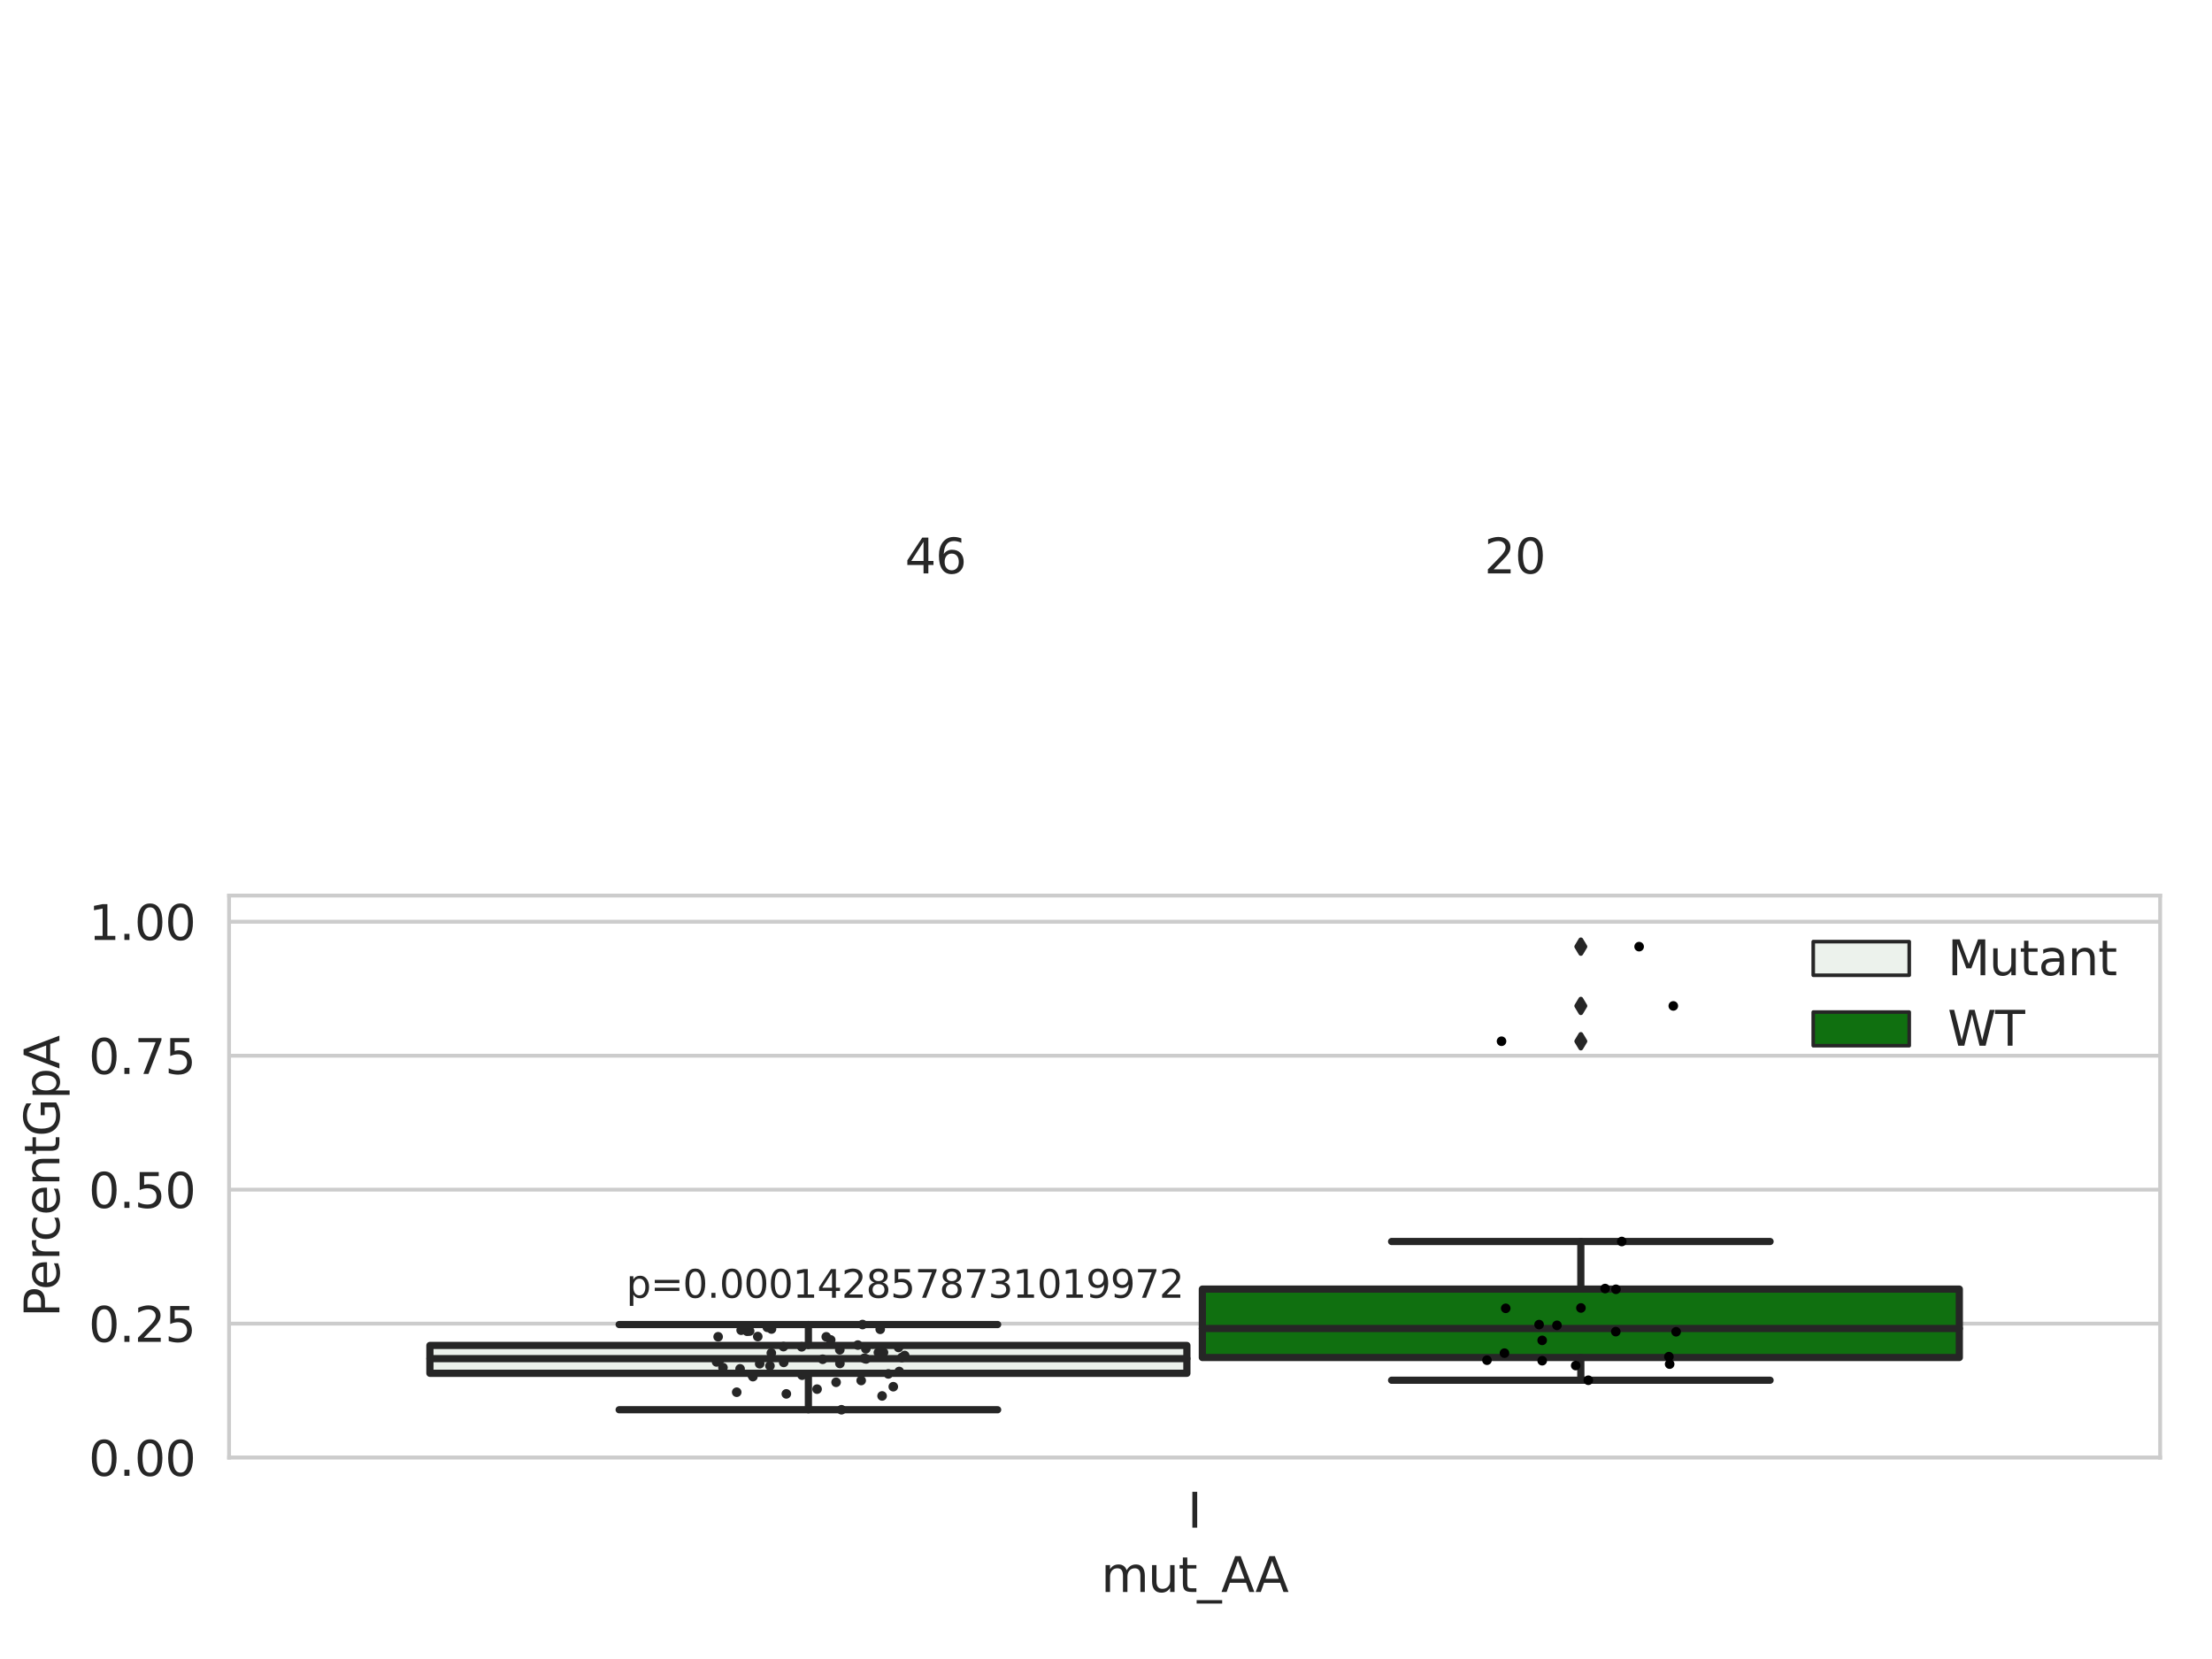 <?xml version="1.0" encoding="utf-8" standalone="no"?>
<!DOCTYPE svg PUBLIC "-//W3C//DTD SVG 1.1//EN"
  "http://www.w3.org/Graphics/SVG/1.1/DTD/svg11.dtd">
<svg xmlns:xlink="http://www.w3.org/1999/xlink" width="460.8pt" height="345.6pt" viewBox="0 0 460.8 345.6" xmlns="http://www.w3.org/2000/svg" version="1.1">
 <defs>
  <style type="text/css">*{stroke-linejoin: round; stroke-linecap: butt}</style>
 </defs>
 <g id="figure_1">
  <g id="patch_1">
   <path d="M 0 345.6 
L 460.8 345.6 
L 460.8 0 
L 0 0 
z
" style="fill: #ffffff"/>
  </g>
  <g id="axes_1">
   <g id="patch_2">
    <path d="M 47.72 303.64 
L 450 303.64 
L 450 186.56 
L 47.72 186.56 
z
" style="fill: #ffffff"/>
   </g>
   <g id="matplotlib.axis_1">
    <g id="xtick_1">
     <g id="text_1">
      <!-- I -->
      <g style="fill: #262626" transform="translate(247.385 318.238)scale(0.1 -0.1)">
       <defs>
        <path id="DejaVuSans-49" d="M 628 4666 
L 1259 4666 
L 1259 0 
L 628 0 
L 628 4666 
z
" transform="scale(0.016)"/>
       </defs>
       <use xlink:href="#DejaVuSans-49"/>
      </g>
     </g>
    </g>
    <g id="text_2">
     <!-- mut_AA -->
     <g style="fill: #262626" transform="translate(229.383 331.638)scale(0.1 -0.1)">
      <defs>
       <path id="DejaVuSans-6d" d="M 3328 2828 
Q 3544 3216 3844 3400 
Q 4144 3584 4550 3584 
Q 5097 3584 5394 3201 
Q 5691 2819 5691 2113 
L 5691 0 
L 5113 0 
L 5113 2094 
Q 5113 2597 4934 2840 
Q 4756 3084 4391 3084 
Q 3944 3084 3684 2787 
Q 3425 2491 3425 1978 
L 3425 0 
L 2847 0 
L 2847 2094 
Q 2847 2600 2669 2842 
Q 2491 3084 2119 3084 
Q 1678 3084 1418 2786 
Q 1159 2488 1159 1978 
L 1159 0 
L 581 0 
L 581 3500 
L 1159 3500 
L 1159 2956 
Q 1356 3278 1631 3431 
Q 1906 3584 2284 3584 
Q 2666 3584 2933 3390 
Q 3200 3197 3328 2828 
z
" transform="scale(0.016)"/>
       <path id="DejaVuSans-75" d="M 544 1381 
L 544 3500 
L 1119 3500 
L 1119 1403 
Q 1119 906 1312 657 
Q 1506 409 1894 409 
Q 2359 409 2629 706 
Q 2900 1003 2900 1516 
L 2900 3500 
L 3475 3500 
L 3475 0 
L 2900 0 
L 2900 538 
Q 2691 219 2414 64 
Q 2138 -91 1772 -91 
Q 1169 -91 856 284 
Q 544 659 544 1381 
z
M 1991 3584 
L 1991 3584 
z
" transform="scale(0.016)"/>
       <path id="DejaVuSans-74" d="M 1172 4494 
L 1172 3500 
L 2356 3500 
L 2356 3053 
L 1172 3053 
L 1172 1153 
Q 1172 725 1289 603 
Q 1406 481 1766 481 
L 2356 481 
L 2356 0 
L 1766 0 
Q 1100 0 847 248 
Q 594 497 594 1153 
L 594 3053 
L 172 3053 
L 172 3500 
L 594 3500 
L 594 4494 
L 1172 4494 
z
" transform="scale(0.016)"/>
       <path id="DejaVuSans-5f" d="M 3263 -1063 
L 3263 -1509 
L -63 -1509 
L -63 -1063 
L 3263 -1063 
z
" transform="scale(0.016)"/>
       <path id="DejaVuSans-41" d="M 2188 4044 
L 1331 1722 
L 3047 1722 
L 2188 4044 
z
M 1831 4666 
L 2547 4666 
L 4325 0 
L 3669 0 
L 3244 1197 
L 1141 1197 
L 716 0 
L 50 0 
L 1831 4666 
z
" transform="scale(0.016)"/>
      </defs>
      <use xlink:href="#DejaVuSans-6d"/>
      <use xlink:href="#DejaVuSans-75" x="97.412"/>
      <use xlink:href="#DejaVuSans-74" x="160.791"/>
      <use xlink:href="#DejaVuSans-5f" x="200"/>
      <use xlink:href="#DejaVuSans-41" x="250"/>
      <use xlink:href="#DejaVuSans-41" x="321.158"/>
     </g>
    </g>
   </g>
   <g id="matplotlib.axis_2">
    <g id="ytick_1">
     <g id="line2d_1">
      <path d="M 47.72 303.64 
L 450 303.64 
" clip-path="url(#p6cd533f5b9)" style="fill: none; stroke: #cccccc; stroke-width: 0.8; stroke-linecap: round"/>
     </g>
     <g id="text_3">
      <!-- 0.00 -->
      <g style="fill: #262626" transform="translate(18.454 307.439)scale(0.1 -0.1)">
       <defs>
        <path id="DejaVuSans-30" d="M 2034 4250 
Q 1547 4250 1301 3770 
Q 1056 3291 1056 2328 
Q 1056 1369 1301 889 
Q 1547 409 2034 409 
Q 2525 409 2770 889 
Q 3016 1369 3016 2328 
Q 3016 3291 2770 3770 
Q 2525 4250 2034 4250 
z
M 2034 4750 
Q 2819 4750 3233 4129 
Q 3647 3509 3647 2328 
Q 3647 1150 3233 529 
Q 2819 -91 2034 -91 
Q 1250 -91 836 529 
Q 422 1150 422 2328 
Q 422 3509 836 4129 
Q 1250 4750 2034 4750 
z
" transform="scale(0.016)"/>
        <path id="DejaVuSans-2e" d="M 684 794 
L 1344 794 
L 1344 0 
L 684 0 
L 684 794 
z
" transform="scale(0.016)"/>
       </defs>
       <use xlink:href="#DejaVuSans-30"/>
       <use xlink:href="#DejaVuSans-2e" x="63.623"/>
       <use xlink:href="#DejaVuSans-30" x="95.41"/>
       <use xlink:href="#DejaVuSans-30" x="159.033"/>
      </g>
     </g>
    </g>
    <g id="ytick_2">
     <g id="line2d_2">
      <path d="M 47.72 275.733 
L 450 275.733 
" clip-path="url(#p6cd533f5b9)" style="fill: none; stroke: #cccccc; stroke-width: 0.8; stroke-linecap: round"/>
     </g>
     <g id="text_4">
      <!-- 0.25 -->
      <g style="fill: #262626" transform="translate(18.454 279.533)scale(0.1 -0.1)">
       <defs>
        <path id="DejaVuSans-32" d="M 1228 531 
L 3431 531 
L 3431 0 
L 469 0 
L 469 531 
Q 828 903 1448 1529 
Q 2069 2156 2228 2338 
Q 2531 2678 2651 2914 
Q 2772 3150 2772 3378 
Q 2772 3750 2511 3984 
Q 2250 4219 1831 4219 
Q 1534 4219 1204 4116 
Q 875 4013 500 3803 
L 500 4441 
Q 881 4594 1212 4672 
Q 1544 4750 1819 4750 
Q 2544 4750 2975 4387 
Q 3406 4025 3406 3419 
Q 3406 3131 3298 2873 
Q 3191 2616 2906 2266 
Q 2828 2175 2409 1742 
Q 1991 1309 1228 531 
z
" transform="scale(0.016)"/>
        <path id="DejaVuSans-35" d="M 691 4666 
L 3169 4666 
L 3169 4134 
L 1269 4134 
L 1269 2991 
Q 1406 3038 1543 3061 
Q 1681 3084 1819 3084 
Q 2600 3084 3056 2656 
Q 3513 2228 3513 1497 
Q 3513 744 3044 326 
Q 2575 -91 1722 -91 
Q 1428 -91 1123 -41 
Q 819 9 494 109 
L 494 744 
Q 775 591 1075 516 
Q 1375 441 1709 441 
Q 2250 441 2565 725 
Q 2881 1009 2881 1497 
Q 2881 1984 2565 2268 
Q 2250 2553 1709 2553 
Q 1456 2553 1204 2497 
Q 953 2441 691 2322 
L 691 4666 
z
" transform="scale(0.016)"/>
       </defs>
       <use xlink:href="#DejaVuSans-30"/>
       <use xlink:href="#DejaVuSans-2e" x="63.623"/>
       <use xlink:href="#DejaVuSans-32" x="95.41"/>
       <use xlink:href="#DejaVuSans-35" x="159.033"/>
      </g>
     </g>
    </g>
    <g id="ytick_3">
     <g id="line2d_3">
      <path d="M 47.72 247.827 
L 450 247.827 
" clip-path="url(#p6cd533f5b9)" style="fill: none; stroke: #cccccc; stroke-width: 0.8; stroke-linecap: round"/>
     </g>
     <g id="text_5">
      <!-- 0.50 -->
      <g style="fill: #262626" transform="translate(18.454 251.626)scale(0.1 -0.1)">
       <use xlink:href="#DejaVuSans-30"/>
       <use xlink:href="#DejaVuSans-2e" x="63.623"/>
       <use xlink:href="#DejaVuSans-35" x="95.41"/>
       <use xlink:href="#DejaVuSans-30" x="159.033"/>
      </g>
     </g>
    </g>
    <g id="ytick_4">
     <g id="line2d_4">
      <path d="M 47.72 219.92 
L 450 219.92 
" clip-path="url(#p6cd533f5b9)" style="fill: none; stroke: #cccccc; stroke-width: 0.8; stroke-linecap: round"/>
     </g>
     <g id="text_6">
      <!-- 0.75 -->
      <g style="fill: #262626" transform="translate(18.454 223.719)scale(0.1 -0.1)">
       <defs>
        <path id="DejaVuSans-37" d="M 525 4666 
L 3525 4666 
L 3525 4397 
L 1831 0 
L 1172 0 
L 2766 4134 
L 525 4134 
L 525 4666 
z
" transform="scale(0.016)"/>
       </defs>
       <use xlink:href="#DejaVuSans-30"/>
       <use xlink:href="#DejaVuSans-2e" x="63.623"/>
       <use xlink:href="#DejaVuSans-37" x="95.41"/>
       <use xlink:href="#DejaVuSans-35" x="159.033"/>
      </g>
     </g>
    </g>
    <g id="ytick_5">
     <g id="line2d_5">
      <path d="M 47.72 192.013 
L 450 192.013 
" clip-path="url(#p6cd533f5b9)" style="fill: none; stroke: #cccccc; stroke-width: 0.8; stroke-linecap: round"/>
     </g>
     <g id="text_7">
      <!-- 1.00 -->
      <g style="fill: #262626" transform="translate(18.454 195.812)scale(0.1 -0.1)">
       <defs>
        <path id="DejaVuSans-31" d="M 794 531 
L 1825 531 
L 1825 4091 
L 703 3866 
L 703 4441 
L 1819 4666 
L 2450 4666 
L 2450 531 
L 3481 531 
L 3481 0 
L 794 0 
L 794 531 
z
" transform="scale(0.016)"/>
       </defs>
       <use xlink:href="#DejaVuSans-31"/>
       <use xlink:href="#DejaVuSans-2e" x="63.623"/>
       <use xlink:href="#DejaVuSans-30" x="95.41"/>
       <use xlink:href="#DejaVuSans-30" x="159.033"/>
      </g>
     </g>
    </g>
    <g id="text_8">
     <!-- PercentGpA -->
     <g style="fill: #262626" transform="translate(12.375 274.376)rotate(-90)scale(0.1 -0.1)">
      <defs>
       <path id="DejaVuSans-50" d="M 1259 4147 
L 1259 2394 
L 2053 2394 
Q 2494 2394 2734 2622 
Q 2975 2850 2975 3272 
Q 2975 3691 2734 3919 
Q 2494 4147 2053 4147 
L 1259 4147 
z
M 628 4666 
L 2053 4666 
Q 2838 4666 3239 4311 
Q 3641 3956 3641 3272 
Q 3641 2581 3239 2228 
Q 2838 1875 2053 1875 
L 1259 1875 
L 1259 0 
L 628 0 
L 628 4666 
z
" transform="scale(0.016)"/>
       <path id="DejaVuSans-65" d="M 3597 1894 
L 3597 1613 
L 953 1613 
Q 991 1019 1311 708 
Q 1631 397 2203 397 
Q 2534 397 2845 478 
Q 3156 559 3463 722 
L 3463 178 
Q 3153 47 2828 -22 
Q 2503 -91 2169 -91 
Q 1331 -91 842 396 
Q 353 884 353 1716 
Q 353 2575 817 3079 
Q 1281 3584 2069 3584 
Q 2775 3584 3186 3129 
Q 3597 2675 3597 1894 
z
M 3022 2063 
Q 3016 2534 2758 2815 
Q 2500 3097 2075 3097 
Q 1594 3097 1305 2825 
Q 1016 2553 972 2059 
L 3022 2063 
z
" transform="scale(0.016)"/>
       <path id="DejaVuSans-72" d="M 2631 2963 
Q 2534 3019 2420 3045 
Q 2306 3072 2169 3072 
Q 1681 3072 1420 2755 
Q 1159 2438 1159 1844 
L 1159 0 
L 581 0 
L 581 3500 
L 1159 3500 
L 1159 2956 
Q 1341 3275 1631 3429 
Q 1922 3584 2338 3584 
Q 2397 3584 2469 3576 
Q 2541 3569 2628 3553 
L 2631 2963 
z
" transform="scale(0.016)"/>
       <path id="DejaVuSans-63" d="M 3122 3366 
L 3122 2828 
Q 2878 2963 2633 3030 
Q 2388 3097 2138 3097 
Q 1578 3097 1268 2742 
Q 959 2388 959 1747 
Q 959 1106 1268 751 
Q 1578 397 2138 397 
Q 2388 397 2633 464 
Q 2878 531 3122 666 
L 3122 134 
Q 2881 22 2623 -34 
Q 2366 -91 2075 -91 
Q 1284 -91 818 406 
Q 353 903 353 1747 
Q 353 2603 823 3093 
Q 1294 3584 2113 3584 
Q 2378 3584 2631 3529 
Q 2884 3475 3122 3366 
z
" transform="scale(0.016)"/>
       <path id="DejaVuSans-6e" d="M 3513 2113 
L 3513 0 
L 2938 0 
L 2938 2094 
Q 2938 2591 2744 2837 
Q 2550 3084 2163 3084 
Q 1697 3084 1428 2787 
Q 1159 2491 1159 1978 
L 1159 0 
L 581 0 
L 581 3500 
L 1159 3500 
L 1159 2956 
Q 1366 3272 1645 3428 
Q 1925 3584 2291 3584 
Q 2894 3584 3203 3211 
Q 3513 2838 3513 2113 
z
" transform="scale(0.016)"/>
       <path id="DejaVuSans-47" d="M 3809 666 
L 3809 1919 
L 2778 1919 
L 2778 2438 
L 4434 2438 
L 4434 434 
Q 4069 175 3628 42 
Q 3188 -91 2688 -91 
Q 1594 -91 976 548 
Q 359 1188 359 2328 
Q 359 3472 976 4111 
Q 1594 4750 2688 4750 
Q 3144 4750 3555 4637 
Q 3966 4525 4313 4306 
L 4313 3634 
Q 3963 3931 3569 4081 
Q 3175 4231 2741 4231 
Q 1884 4231 1454 3753 
Q 1025 3275 1025 2328 
Q 1025 1384 1454 906 
Q 1884 428 2741 428 
Q 3075 428 3337 486 
Q 3600 544 3809 666 
z
" transform="scale(0.016)"/>
       <path id="DejaVuSans-70" d="M 1159 525 
L 1159 -1331 
L 581 -1331 
L 581 3500 
L 1159 3500 
L 1159 2969 
Q 1341 3281 1617 3432 
Q 1894 3584 2278 3584 
Q 2916 3584 3314 3078 
Q 3713 2572 3713 1747 
Q 3713 922 3314 415 
Q 2916 -91 2278 -91 
Q 1894 -91 1617 61 
Q 1341 213 1159 525 
z
M 3116 1747 
Q 3116 2381 2855 2742 
Q 2594 3103 2138 3103 
Q 1681 3103 1420 2742 
Q 1159 2381 1159 1747 
Q 1159 1113 1420 752 
Q 1681 391 2138 391 
Q 2594 391 2855 752 
Q 3116 1113 3116 1747 
z
" transform="scale(0.016)"/>
      </defs>
      <use xlink:href="#DejaVuSans-50"/>
      <use xlink:href="#DejaVuSans-65" x="56.678"/>
      <use xlink:href="#DejaVuSans-72" x="118.201"/>
      <use xlink:href="#DejaVuSans-63" x="157.064"/>
      <use xlink:href="#DejaVuSans-65" x="212.045"/>
      <use xlink:href="#DejaVuSans-6e" x="273.568"/>
      <use xlink:href="#DejaVuSans-74" x="336.947"/>
      <use xlink:href="#DejaVuSans-47" x="376.156"/>
      <use xlink:href="#DejaVuSans-70" x="453.646"/>
      <use xlink:href="#DejaVuSans-41" x="517.123"/>
     </g>
    </g>
   </g>
   <g id="patch_3">
    <path d="M 89.557 286.083 
L 247.251 286.083 
L 247.251 280.281 
L 89.557 280.281 
L 89.557 286.083 
z
" clip-path="url(#p6cd533f5b9)" style="fill: #ecf2ec; stroke: #262626; stroke-width: 1.5; stroke-linejoin: miter"/>
   </g>
   <g id="patch_4">
    <path d="M 250.469 282.798 
L 408.163 282.798 
L 408.163 268.544 
L 250.469 268.544 
L 250.469 282.798 
z
" clip-path="url(#p6cd533f5b9)" style="fill: #107010; stroke: #262626; stroke-width: 1.5; stroke-linejoin: miter"/>
   </g>
   <g id="patch_5">
    <path d="M 248.86 303.64 
L 248.86 303.64 
L 248.86 303.64 
L 248.86 303.64 
z
" clip-path="url(#p6cd533f5b9)" style="fill: #ecf2ec; stroke: #262626; stroke-width: 0.75; stroke-linejoin: miter"/>
   </g>
   <g id="patch_6">
    <path d="M 248.86 303.64 
L 248.86 303.64 
L 248.86 303.64 
L 248.86 303.64 
z
" clip-path="url(#p6cd533f5b9)" style="fill: #107010; stroke: #262626; stroke-width: 0.75; stroke-linejoin: miter"/>
   </g>
   <g id="PathCollection_1"/>
   <g id="PathCollection_2"/>
   <g id="line2d_6">
    <path d="M 168.404 286.083 
L 168.404 293.676 
" clip-path="url(#p6cd533f5b9)" style="fill: none; stroke: #262626; stroke-width: 1.5; stroke-linecap: round"/>
   </g>
   <g id="line2d_7">
    <path d="M 168.404 280.281 
L 168.404 275.926 
" clip-path="url(#p6cd533f5b9)" style="fill: none; stroke: #262626; stroke-width: 1.5; stroke-linecap: round"/>
   </g>
   <g id="line2d_8">
    <path d="M 128.981 293.676 
L 207.827 293.676 
" clip-path="url(#p6cd533f5b9)" style="fill: none; stroke: #262626; stroke-width: 1.5; stroke-linecap: round"/>
   </g>
   <g id="line2d_9">
    <path d="M 128.981 275.926 
L 207.827 275.926 
" clip-path="url(#p6cd533f5b9)" style="fill: none; stroke: #262626; stroke-width: 1.5; stroke-linecap: round"/>
   </g>
   <g id="line2d_10"/>
   <g id="line2d_11">
    <path d="M 329.316 282.798 
L 329.316 287.529 
" clip-path="url(#p6cd533f5b9)" style="fill: none; stroke: #262626; stroke-width: 1.5; stroke-linecap: round"/>
   </g>
   <g id="line2d_12">
    <path d="M 329.316 268.544 
L 329.316 258.627 
" clip-path="url(#p6cd533f5b9)" style="fill: none; stroke: #262626; stroke-width: 1.5; stroke-linecap: round"/>
   </g>
   <g id="line2d_13">
    <path d="M 289.893 287.529 
L 368.739 287.529 
" clip-path="url(#p6cd533f5b9)" style="fill: none; stroke: #262626; stroke-width: 1.5; stroke-linecap: round"/>
   </g>
   <g id="line2d_14">
    <path d="M 289.893 258.627 
L 368.739 258.627 
" clip-path="url(#p6cd533f5b9)" style="fill: none; stroke: #262626; stroke-width: 1.5; stroke-linecap: round"/>
   </g>
   <g id="line2d_15">
    <defs>
     <path id="mf6f9cbc49f" d="M -0 1.414 
L 0.849 0 
L 0 -1.414 
L -0.849 -0 
z
" style="stroke: #262626; stroke-linejoin: miter"/>
    </defs>
    <g clip-path="url(#p6cd533f5b9)">
     <use xlink:href="#mf6f9cbc49f" x="329.316" y="216.91" style="fill: #262626; stroke: #262626; stroke-linejoin: miter"/>
     <use xlink:href="#mf6f9cbc49f" x="329.316" y="209.552" style="fill: #262626; stroke: #262626; stroke-linejoin: miter"/>
     <use xlink:href="#mf6f9cbc49f" x="329.316" y="197.203" style="fill: #262626; stroke: #262626; stroke-linejoin: miter"/>
    </g>
   </g>
   <g id="line2d_16">
    <path d="M 89.557 283.027 
L 247.251 283.027 
" clip-path="url(#p6cd533f5b9)" style="fill: none; stroke: #262626; stroke-width: 1.5; stroke-linecap: round"/>
   </g>
   <g id="line2d_17">
    <path d="M 250.469 276.747 
L 408.163 276.747 
" clip-path="url(#p6cd533f5b9)" style="fill: none; stroke: #262626; stroke-width: 1.5; stroke-linecap: round"/>
   </g>
   <g id="patch_7">
    <path d="M 47.72 303.64 
L 47.72 186.56 
" style="fill: none; stroke: #cccccc; stroke-width: 0.8; stroke-linejoin: miter; stroke-linecap: square"/>
   </g>
   <g id="patch_8">
    <path d="M 450 303.64 
L 450 186.56 
" style="fill: none; stroke: #cccccc; stroke-width: 0.8; stroke-linejoin: miter; stroke-linecap: square"/>
   </g>
   <g id="patch_9">
    <path d="M 47.72 303.64 
L 450 303.64 
" style="fill: none; stroke: #cccccc; stroke-width: 0.8; stroke-linejoin: miter; stroke-linecap: square"/>
   </g>
   <g id="patch_10">
    <path d="M 47.72 186.56 
L 450 186.56 
" style="fill: none; stroke: #cccccc; stroke-width: 0.8; stroke-linejoin: miter; stroke-linecap: square"/>
   </g>
   <g id="PathCollection_3">
    <defs>
     <path id="C0_0_e37ae0fd80" d="M 0 1 
C 0.265 1 0.52 0.895 0.707 0.707 
C 0.895 0.52 1 0.265 1 -0 
C 1 -0.265 0.895 -0.52 0.707 -0.707 
C 0.52 -0.895 0.265 -1 0 -1 
C -0.265 -1 -0.52 -0.895 -0.707 -0.707 
C -0.895 -0.52 -1 -0.265 -1 0 
C -1 0.265 -0.895 0.52 -0.707 0.707 
C -0.52 0.895 -0.265 1 0 1 
z
"/>
    </defs>
    <g clip-path="url(#p6cd533f5b9)">
     <use xlink:href="#C0_0_e37ae0fd80" x="149.843" y="283.383" style="fill: #262626"/>
    </g>
    <g clip-path="url(#p6cd533f5b9)">
     <use xlink:href="#C0_0_e37ae0fd80" x="183.367" y="276.919" style="fill: #262626"/>
    </g>
    <g clip-path="url(#p6cd533f5b9)">
     <use xlink:href="#C0_0_e37ae0fd80" x="160.681" y="281.874" style="fill: #262626"/>
    </g>
    <g clip-path="url(#p6cd533f5b9)">
     <use xlink:href="#C0_0_e37ae0fd80" x="171.379" y="283.158" style="fill: #262626"/>
    </g>
    <g clip-path="url(#p6cd533f5b9)">
     <use xlink:href="#C0_0_e37ae0fd80" x="163.264" y="283.813" style="fill: #262626"/>
    </g>
    <g clip-path="url(#p6cd533f5b9)">
     <use xlink:href="#C0_0_e37ae0fd80" x="163.209" y="280.525" style="fill: #262626"/>
    </g>
    <g clip-path="url(#p6cd533f5b9)">
     <use xlink:href="#C0_0_e37ae0fd80" x="179.685" y="275.926" style="fill: #262626"/>
    </g>
    <g clip-path="url(#p6cd533f5b9)">
     <use xlink:href="#C0_0_e37ae0fd80" x="159.848" y="276.509" style="fill: #262626"/>
    </g>
    <g clip-path="url(#p6cd533f5b9)">
     <use xlink:href="#C0_0_e37ae0fd80" x="160.395" y="284.534" style="fill: #262626"/>
    </g>
    <g clip-path="url(#p6cd533f5b9)">
     <use xlink:href="#C0_0_e37ae0fd80" x="180.045" y="282.964" style="fill: #262626"/>
    </g>
    <g clip-path="url(#p6cd533f5b9)">
     <use xlink:href="#C0_0_e37ae0fd80" x="153.47" y="290.023" style="fill: #262626"/>
    </g>
    <g clip-path="url(#p6cd533f5b9)">
     <use xlink:href="#C0_0_e37ae0fd80" x="154.175" y="285.157" style="fill: #262626"/>
    </g>
    <g clip-path="url(#p6cd533f5b9)">
     <use xlink:href="#C0_0_e37ae0fd80" x="179.401" y="287.585" style="fill: #262626"/>
    </g>
    <g clip-path="url(#p6cd533f5b9)">
     <use xlink:href="#C0_0_e37ae0fd80" x="156.846" y="286.778" style="fill: #262626"/>
    </g>
    <g clip-path="url(#p6cd533f5b9)">
     <use xlink:href="#C0_0_e37ae0fd80" x="174.944" y="281.186" style="fill: #262626"/>
    </g>
    <g clip-path="url(#p6cd533f5b9)">
     <use xlink:href="#C0_0_e37ae0fd80" x="157.855" y="278.428" style="fill: #262626"/>
    </g>
    <g clip-path="url(#p6cd533f5b9)">
     <use xlink:href="#C0_0_e37ae0fd80" x="149.601" y="278.473" style="fill: #262626"/>
    </g>
    <g clip-path="url(#p6cd533f5b9)">
     <use xlink:href="#C0_0_e37ae0fd80" x="186.089" y="288.875" style="fill: #262626"/>
    </g>
    <g clip-path="url(#p6cd533f5b9)">
     <use xlink:href="#C0_0_e37ae0fd80" x="178.704" y="280.2" style="fill: #262626"/>
    </g>
    <g clip-path="url(#p6cd533f5b9)">
     <use xlink:href="#C0_0_e37ae0fd80" x="160.717" y="276.859" style="fill: #262626"/>
    </g>
    <g clip-path="url(#p6cd533f5b9)">
     <use xlink:href="#C0_0_e37ae0fd80" x="182.984" y="281.757" style="fill: #262626"/>
    </g>
    <g clip-path="url(#p6cd533f5b9)">
     <use xlink:href="#C0_0_e37ae0fd80" x="167.004" y="280.565" style="fill: #262626"/>
    </g>
    <g clip-path="url(#p6cd533f5b9)">
     <use xlink:href="#C0_0_e37ae0fd80" x="173.048" y="279.129" style="fill: #262626"/>
    </g>
    <g clip-path="url(#p6cd533f5b9)">
     <use xlink:href="#C0_0_e37ae0fd80" x="187.87" y="282.79" style="fill: #262626"/>
    </g>
    <g clip-path="url(#p6cd533f5b9)">
     <use xlink:href="#C0_0_e37ae0fd80" x="155.631" y="277.317" style="fill: #262626"/>
    </g>
    <g clip-path="url(#p6cd533f5b9)">
     <use xlink:href="#C0_0_e37ae0fd80" x="180.375" y="280.975" style="fill: #262626"/>
    </g>
    <g clip-path="url(#p6cd533f5b9)">
     <use xlink:href="#C0_0_e37ae0fd80" x="167.089" y="286.479" style="fill: #262626"/>
    </g>
    <g clip-path="url(#p6cd533f5b9)">
     <use xlink:href="#C0_0_e37ae0fd80" x="149.278" y="283.714" style="fill: #262626"/>
    </g>
    <g clip-path="url(#p6cd533f5b9)">
     <use xlink:href="#C0_0_e37ae0fd80" x="175.289" y="293.676" style="fill: #262626"/>
    </g>
    <g clip-path="url(#p6cd533f5b9)">
     <use xlink:href="#C0_0_e37ae0fd80" x="154.393" y="277.104" style="fill: #262626"/>
    </g>
    <g clip-path="url(#p6cd533f5b9)">
     <use xlink:href="#C0_0_e37ae0fd80" x="188.465" y="282.38" style="fill: #262626"/>
    </g>
    <g clip-path="url(#p6cd533f5b9)">
     <use xlink:href="#C0_0_e37ae0fd80" x="170.213" y="289.38" style="fill: #262626"/>
    </g>
    <g clip-path="url(#p6cd533f5b9)">
     <use xlink:href="#C0_0_e37ae0fd80" x="174.174" y="287.954" style="fill: #262626"/>
    </g>
    <g clip-path="url(#p6cd533f5b9)">
     <use xlink:href="#C0_0_e37ae0fd80" x="156.627" y="286.34" style="fill: #262626"/>
    </g>
    <g clip-path="url(#p6cd533f5b9)">
     <use xlink:href="#C0_0_e37ae0fd80" x="185.057" y="286.209" style="fill: #262626"/>
    </g>
    <g clip-path="url(#p6cd533f5b9)">
     <use xlink:href="#C0_0_e37ae0fd80" x="156.165" y="277.284" style="fill: #262626"/>
    </g>
    <g clip-path="url(#p6cd533f5b9)">
     <use xlink:href="#C0_0_e37ae0fd80" x="150.607" y="284.89" style="fill: #262626"/>
    </g>
    <g clip-path="url(#p6cd533f5b9)">
     <use xlink:href="#C0_0_e37ae0fd80" x="163.808" y="290.371" style="fill: #262626"/>
    </g>
    <g clip-path="url(#p6cd533f5b9)">
     <use xlink:href="#C0_0_e37ae0fd80" x="187.185" y="280.696" style="fill: #262626"/>
    </g>
    <g clip-path="url(#p6cd533f5b9)">
     <use xlink:href="#C0_0_e37ae0fd80" x="158.257" y="284.087" style="fill: #262626"/>
    </g>
    <g clip-path="url(#p6cd533f5b9)">
     <use xlink:href="#C0_0_e37ae0fd80" x="172.122" y="278.487" style="fill: #262626"/>
    </g>
    <g clip-path="url(#p6cd533f5b9)">
     <use xlink:href="#C0_0_e37ae0fd80" x="180.419" y="283.09" style="fill: #262626"/>
    </g>
    <g clip-path="url(#p6cd533f5b9)">
     <use xlink:href="#C0_0_e37ae0fd80" x="174.969" y="284.031" style="fill: #262626"/>
    </g>
    <g clip-path="url(#p6cd533f5b9)">
     <use xlink:href="#C0_0_e37ae0fd80" x="184.048" y="281.75" style="fill: #262626"/>
    </g>
    <g clip-path="url(#p6cd533f5b9)">
     <use xlink:href="#C0_0_e37ae0fd80" x="187.323" y="285.705" style="fill: #262626"/>
    </g>
    <g clip-path="url(#p6cd533f5b9)">
     <use xlink:href="#C0_0_e37ae0fd80" x="183.756" y="290.8" style="fill: #262626"/>
    </g>
   </g>
   <g id="PathCollection_4">
    <defs>
     <path id="C1_0_79a2a43bc9" d="M 0 1 
C 0.265 1 0.52 0.895 0.707 0.707 
C 0.895 0.52 1 0.265 1 -0 
C 1 -0.265 0.895 -0.52 0.707 -0.707 
C 0.52 -0.895 0.265 -1 0 -1 
C -0.265 -1 -0.52 -0.895 -0.707 -0.707 
C -0.895 -0.52 -1 -0.265 -1 0 
C -1 0.265 -0.895 0.52 -0.707 0.707 
C -0.52 0.895 -0.265 1 0 1 
z
"/>
    </defs>
    <g clip-path="url(#p6cd533f5b9)">
     <use xlink:href="#C1_0_79a2a43bc9" x="321.263" y="279.223"/>
    </g>
    <g clip-path="url(#p6cd533f5b9)">
     <use xlink:href="#C1_0_79a2a43bc9" x="321.268" y="283.464"/>
    </g>
    <g clip-path="url(#p6cd533f5b9)">
     <use xlink:href="#C1_0_79a2a43bc9" x="347.819" y="284.169"/>
    </g>
    <g clip-path="url(#p6cd533f5b9)">
     <use xlink:href="#C1_0_79a2a43bc9" x="320.621" y="275.934"/>
    </g>
    <g clip-path="url(#p6cd533f5b9)">
     <use xlink:href="#C1_0_79a2a43bc9" x="336.595" y="277.406"/>
    </g>
    <g clip-path="url(#p6cd533f5b9)">
     <use xlink:href="#C1_0_79a2a43bc9" x="312.795" y="216.91"/>
    </g>
    <g clip-path="url(#p6cd533f5b9)">
     <use xlink:href="#C1_0_79a2a43bc9" x="324.346" y="276.087"/>
    </g>
    <g clip-path="url(#p6cd533f5b9)">
     <use xlink:href="#C1_0_79a2a43bc9" x="329.336" y="272.471"/>
    </g>
    <g clip-path="url(#p6cd533f5b9)">
     <use xlink:href="#C1_0_79a2a43bc9" x="309.767" y="283.354"/>
    </g>
    <g clip-path="url(#p6cd533f5b9)">
     <use xlink:href="#C1_0_79a2a43bc9" x="349.164" y="277.433"/>
    </g>
    <g clip-path="url(#p6cd533f5b9)">
     <use xlink:href="#C1_0_79a2a43bc9" x="313.669" y="272.546"/>
    </g>
    <g clip-path="url(#p6cd533f5b9)">
     <use xlink:href="#C1_0_79a2a43bc9" x="330.875" y="287.529"/>
    </g>
    <g clip-path="url(#p6cd533f5b9)">
     <use xlink:href="#C1_0_79a2a43bc9" x="347.663" y="282.613"/>
    </g>
    <g clip-path="url(#p6cd533f5b9)">
     <use xlink:href="#C1_0_79a2a43bc9" x="336.632" y="268.582"/>
    </g>
    <g clip-path="url(#p6cd533f5b9)">
     <use xlink:href="#C1_0_79a2a43bc9" x="313.408" y="281.883"/>
    </g>
    <g clip-path="url(#p6cd533f5b9)">
     <use xlink:href="#C1_0_79a2a43bc9" x="328.248" y="284.467"/>
    </g>
    <g clip-path="url(#p6cd533f5b9)">
     <use xlink:href="#C1_0_79a2a43bc9" x="334.376" y="268.429"/>
    </g>
    <g clip-path="url(#p6cd533f5b9)">
     <use xlink:href="#C1_0_79a2a43bc9" x="348.581" y="209.552"/>
    </g>
    <g clip-path="url(#p6cd533f5b9)">
     <use xlink:href="#C1_0_79a2a43bc9" x="337.843" y="258.627"/>
    </g>
    <g clip-path="url(#p6cd533f5b9)">
     <use xlink:href="#C1_0_79a2a43bc9" x="341.46" y="197.203"/>
    </g>
   </g>
   <g id="text_9">
    <!-- 46 -->
    <g style="fill: #262626" transform="translate(188.518 119.456)scale(0.1 -0.1)">
     <defs>
      <path id="DejaVuSans-34" d="M 2419 4116 
L 825 1625 
L 2419 1625 
L 2419 4116 
z
M 2253 4666 
L 3047 4666 
L 3047 1625 
L 3713 1625 
L 3713 1100 
L 3047 1100 
L 3047 0 
L 2419 0 
L 2419 1100 
L 313 1100 
L 313 1709 
L 2253 4666 
z
" transform="scale(0.016)"/>
      <path id="DejaVuSans-36" d="M 2113 2584 
Q 1688 2584 1439 2293 
Q 1191 2003 1191 1497 
Q 1191 994 1439 701 
Q 1688 409 2113 409 
Q 2538 409 2786 701 
Q 3034 994 3034 1497 
Q 3034 2003 2786 2293 
Q 2538 2584 2113 2584 
z
M 3366 4563 
L 3366 3988 
Q 3128 4100 2886 4159 
Q 2644 4219 2406 4219 
Q 1781 4219 1451 3797 
Q 1122 3375 1075 2522 
Q 1259 2794 1537 2939 
Q 1816 3084 2150 3084 
Q 2853 3084 3261 2657 
Q 3669 2231 3669 1497 
Q 3669 778 3244 343 
Q 2819 -91 2113 -91 
Q 1303 -91 875 529 
Q 447 1150 447 2328 
Q 447 3434 972 4092 
Q 1497 4750 2381 4750 
Q 2619 4750 2861 4703 
Q 3103 4656 3366 4563 
z
" transform="scale(0.016)"/>
     </defs>
     <use xlink:href="#DejaVuSans-34"/>
     <use xlink:href="#DejaVuSans-36" x="63.623"/>
    </g>
   </g>
   <g id="text_10">
    <!-- p=0.0001428578731019972 -->
    <g style="fill: #262626" transform="translate(130.456 270.345)scale(0.08 -0.08)">
     <defs>
      <path id="DejaVuSans-3d" d="M 678 2906 
L 4684 2906 
L 4684 2381 
L 678 2381 
L 678 2906 
z
M 678 1631 
L 4684 1631 
L 4684 1100 
L 678 1100 
L 678 1631 
z
" transform="scale(0.016)"/>
      <path id="DejaVuSans-38" d="M 2034 2216 
Q 1584 2216 1326 1975 
Q 1069 1734 1069 1313 
Q 1069 891 1326 650 
Q 1584 409 2034 409 
Q 2484 409 2743 651 
Q 3003 894 3003 1313 
Q 3003 1734 2745 1975 
Q 2488 2216 2034 2216 
z
M 1403 2484 
Q 997 2584 770 2862 
Q 544 3141 544 3541 
Q 544 4100 942 4425 
Q 1341 4750 2034 4750 
Q 2731 4750 3128 4425 
Q 3525 4100 3525 3541 
Q 3525 3141 3298 2862 
Q 3072 2584 2669 2484 
Q 3125 2378 3379 2068 
Q 3634 1759 3634 1313 
Q 3634 634 3220 271 
Q 2806 -91 2034 -91 
Q 1263 -91 848 271 
Q 434 634 434 1313 
Q 434 1759 690 2068 
Q 947 2378 1403 2484 
z
M 1172 3481 
Q 1172 3119 1398 2916 
Q 1625 2713 2034 2713 
Q 2441 2713 2670 2916 
Q 2900 3119 2900 3481 
Q 2900 3844 2670 4047 
Q 2441 4250 2034 4250 
Q 1625 4250 1398 4047 
Q 1172 3844 1172 3481 
z
" transform="scale(0.016)"/>
      <path id="DejaVuSans-33" d="M 2597 2516 
Q 3050 2419 3304 2112 
Q 3559 1806 3559 1356 
Q 3559 666 3084 287 
Q 2609 -91 1734 -91 
Q 1441 -91 1130 -33 
Q 819 25 488 141 
L 488 750 
Q 750 597 1062 519 
Q 1375 441 1716 441 
Q 2309 441 2620 675 
Q 2931 909 2931 1356 
Q 2931 1769 2642 2001 
Q 2353 2234 1838 2234 
L 1294 2234 
L 1294 2753 
L 1863 2753 
Q 2328 2753 2575 2939 
Q 2822 3125 2822 3475 
Q 2822 3834 2567 4026 
Q 2313 4219 1838 4219 
Q 1578 4219 1281 4162 
Q 984 4106 628 3988 
L 628 4550 
Q 988 4650 1302 4700 
Q 1616 4750 1894 4750 
Q 2613 4750 3031 4423 
Q 3450 4097 3450 3541 
Q 3450 3153 3228 2886 
Q 3006 2619 2597 2516 
z
" transform="scale(0.016)"/>
      <path id="DejaVuSans-39" d="M 703 97 
L 703 672 
Q 941 559 1184 500 
Q 1428 441 1663 441 
Q 2288 441 2617 861 
Q 2947 1281 2994 2138 
Q 2813 1869 2534 1725 
Q 2256 1581 1919 1581 
Q 1219 1581 811 2004 
Q 403 2428 403 3163 
Q 403 3881 828 4315 
Q 1253 4750 1959 4750 
Q 2769 4750 3195 4129 
Q 3622 3509 3622 2328 
Q 3622 1225 3098 567 
Q 2575 -91 1691 -91 
Q 1453 -91 1209 -44 
Q 966 3 703 97 
z
M 1959 2075 
Q 2384 2075 2632 2365 
Q 2881 2656 2881 3163 
Q 2881 3666 2632 3958 
Q 2384 4250 1959 4250 
Q 1534 4250 1286 3958 
Q 1038 3666 1038 3163 
Q 1038 2656 1286 2365 
Q 1534 2075 1959 2075 
z
" transform="scale(0.016)"/>
     </defs>
     <use xlink:href="#DejaVuSans-70"/>
     <use xlink:href="#DejaVuSans-3d" x="63.477"/>
     <use xlink:href="#DejaVuSans-30" x="147.266"/>
     <use xlink:href="#DejaVuSans-2e" x="210.889"/>
     <use xlink:href="#DejaVuSans-30" x="242.676"/>
     <use xlink:href="#DejaVuSans-30" x="306.299"/>
     <use xlink:href="#DejaVuSans-30" x="369.922"/>
     <use xlink:href="#DejaVuSans-31" x="433.545"/>
     <use xlink:href="#DejaVuSans-34" x="497.168"/>
     <use xlink:href="#DejaVuSans-32" x="560.791"/>
     <use xlink:href="#DejaVuSans-38" x="624.414"/>
     <use xlink:href="#DejaVuSans-35" x="688.037"/>
     <use xlink:href="#DejaVuSans-37" x="751.66"/>
     <use xlink:href="#DejaVuSans-38" x="815.283"/>
     <use xlink:href="#DejaVuSans-37" x="878.906"/>
     <use xlink:href="#DejaVuSans-33" x="942.529"/>
     <use xlink:href="#DejaVuSans-31" x="1006.152"/>
     <use xlink:href="#DejaVuSans-30" x="1069.775"/>
     <use xlink:href="#DejaVuSans-31" x="1133.398"/>
     <use xlink:href="#DejaVuSans-39" x="1197.021"/>
     <use xlink:href="#DejaVuSans-39" x="1260.645"/>
     <use xlink:href="#DejaVuSans-37" x="1324.268"/>
     <use xlink:href="#DejaVuSans-32" x="1387.891"/>
    </g>
   </g>
   <g id="text_11">
    <!-- 20 -->
    <g style="fill: #262626" transform="translate(309.202 119.456)scale(0.1 -0.1)">
     <use xlink:href="#DejaVuSans-32"/>
     <use xlink:href="#DejaVuSans-30" x="63.623"/>
    </g>
   </g>
   <g id="legend_1">
    <g id="patch_11">
     <path d="M 377.728 203.158 
L 397.728 203.158 
L 397.728 196.158 
L 377.728 196.158 
z
" style="fill: #ecf2ec; stroke: #262626; stroke-width: 0.75; stroke-linejoin: miter"/>
    </g>
    <g id="text_12">
     <!-- Mutant -->
     <g style="fill: #262626" transform="translate(405.728 203.158)scale(0.1 -0.1)">
      <defs>
       <path id="DejaVuSans-4d" d="M 628 4666 
L 1569 4666 
L 2759 1491 
L 3956 4666 
L 4897 4666 
L 4897 0 
L 4281 0 
L 4281 4097 
L 3078 897 
L 2444 897 
L 1241 4097 
L 1241 0 
L 628 0 
L 628 4666 
z
" transform="scale(0.016)"/>
       <path id="DejaVuSans-61" d="M 2194 1759 
Q 1497 1759 1228 1600 
Q 959 1441 959 1056 
Q 959 750 1161 570 
Q 1363 391 1709 391 
Q 2188 391 2477 730 
Q 2766 1069 2766 1631 
L 2766 1759 
L 2194 1759 
z
M 3341 1997 
L 3341 0 
L 2766 0 
L 2766 531 
Q 2569 213 2275 61 
Q 1981 -91 1556 -91 
Q 1019 -91 701 211 
Q 384 513 384 1019 
Q 384 1609 779 1909 
Q 1175 2209 1959 2209 
L 2766 2209 
L 2766 2266 
Q 2766 2663 2505 2880 
Q 2244 3097 1772 3097 
Q 1472 3097 1187 3025 
Q 903 2953 641 2809 
L 641 3341 
Q 956 3463 1253 3523 
Q 1550 3584 1831 3584 
Q 2591 3584 2966 3190 
Q 3341 2797 3341 1997 
z
" transform="scale(0.016)"/>
      </defs>
      <use xlink:href="#DejaVuSans-4d"/>
      <use xlink:href="#DejaVuSans-75" x="86.279"/>
      <use xlink:href="#DejaVuSans-74" x="149.658"/>
      <use xlink:href="#DejaVuSans-61" x="188.867"/>
      <use xlink:href="#DejaVuSans-6e" x="250.146"/>
      <use xlink:href="#DejaVuSans-74" x="313.525"/>
     </g>
    </g>
    <g id="patch_12">
     <path d="M 377.728 217.836 
L 397.728 217.836 
L 397.728 210.836 
L 377.728 210.836 
z
" style="fill: #107010; stroke: #262626; stroke-width: 0.75; stroke-linejoin: miter"/>
    </g>
    <g id="text_13">
     <!-- WT -->
     <g style="fill: #262626" transform="translate(405.728 217.836)scale(0.1 -0.1)">
      <defs>
       <path id="DejaVuSans-57" d="M 213 4666 
L 850 4666 
L 1831 722 
L 2809 4666 
L 3519 4666 
L 4500 722 
L 5478 4666 
L 6119 4666 
L 4947 0 
L 4153 0 
L 3169 4050 
L 2175 0 
L 1381 0 
L 213 4666 
z
" transform="scale(0.016)"/>
       <path id="DejaVuSans-54" d="M -19 4666 
L 3928 4666 
L 3928 4134 
L 2272 4134 
L 2272 0 
L 1638 0 
L 1638 4134 
L -19 4134 
L -19 4666 
z
" transform="scale(0.016)"/>
      </defs>
      <use xlink:href="#DejaVuSans-57"/>
      <use xlink:href="#DejaVuSans-54" x="98.877"/>
     </g>
    </g>
   </g>
  </g>
 </g>
 <defs>
  <clipPath id="p6cd533f5b9">
   <rect x="47.72" y="186.56" width="402.28" height="117.08"/>
  </clipPath>
 </defs>
</svg>

